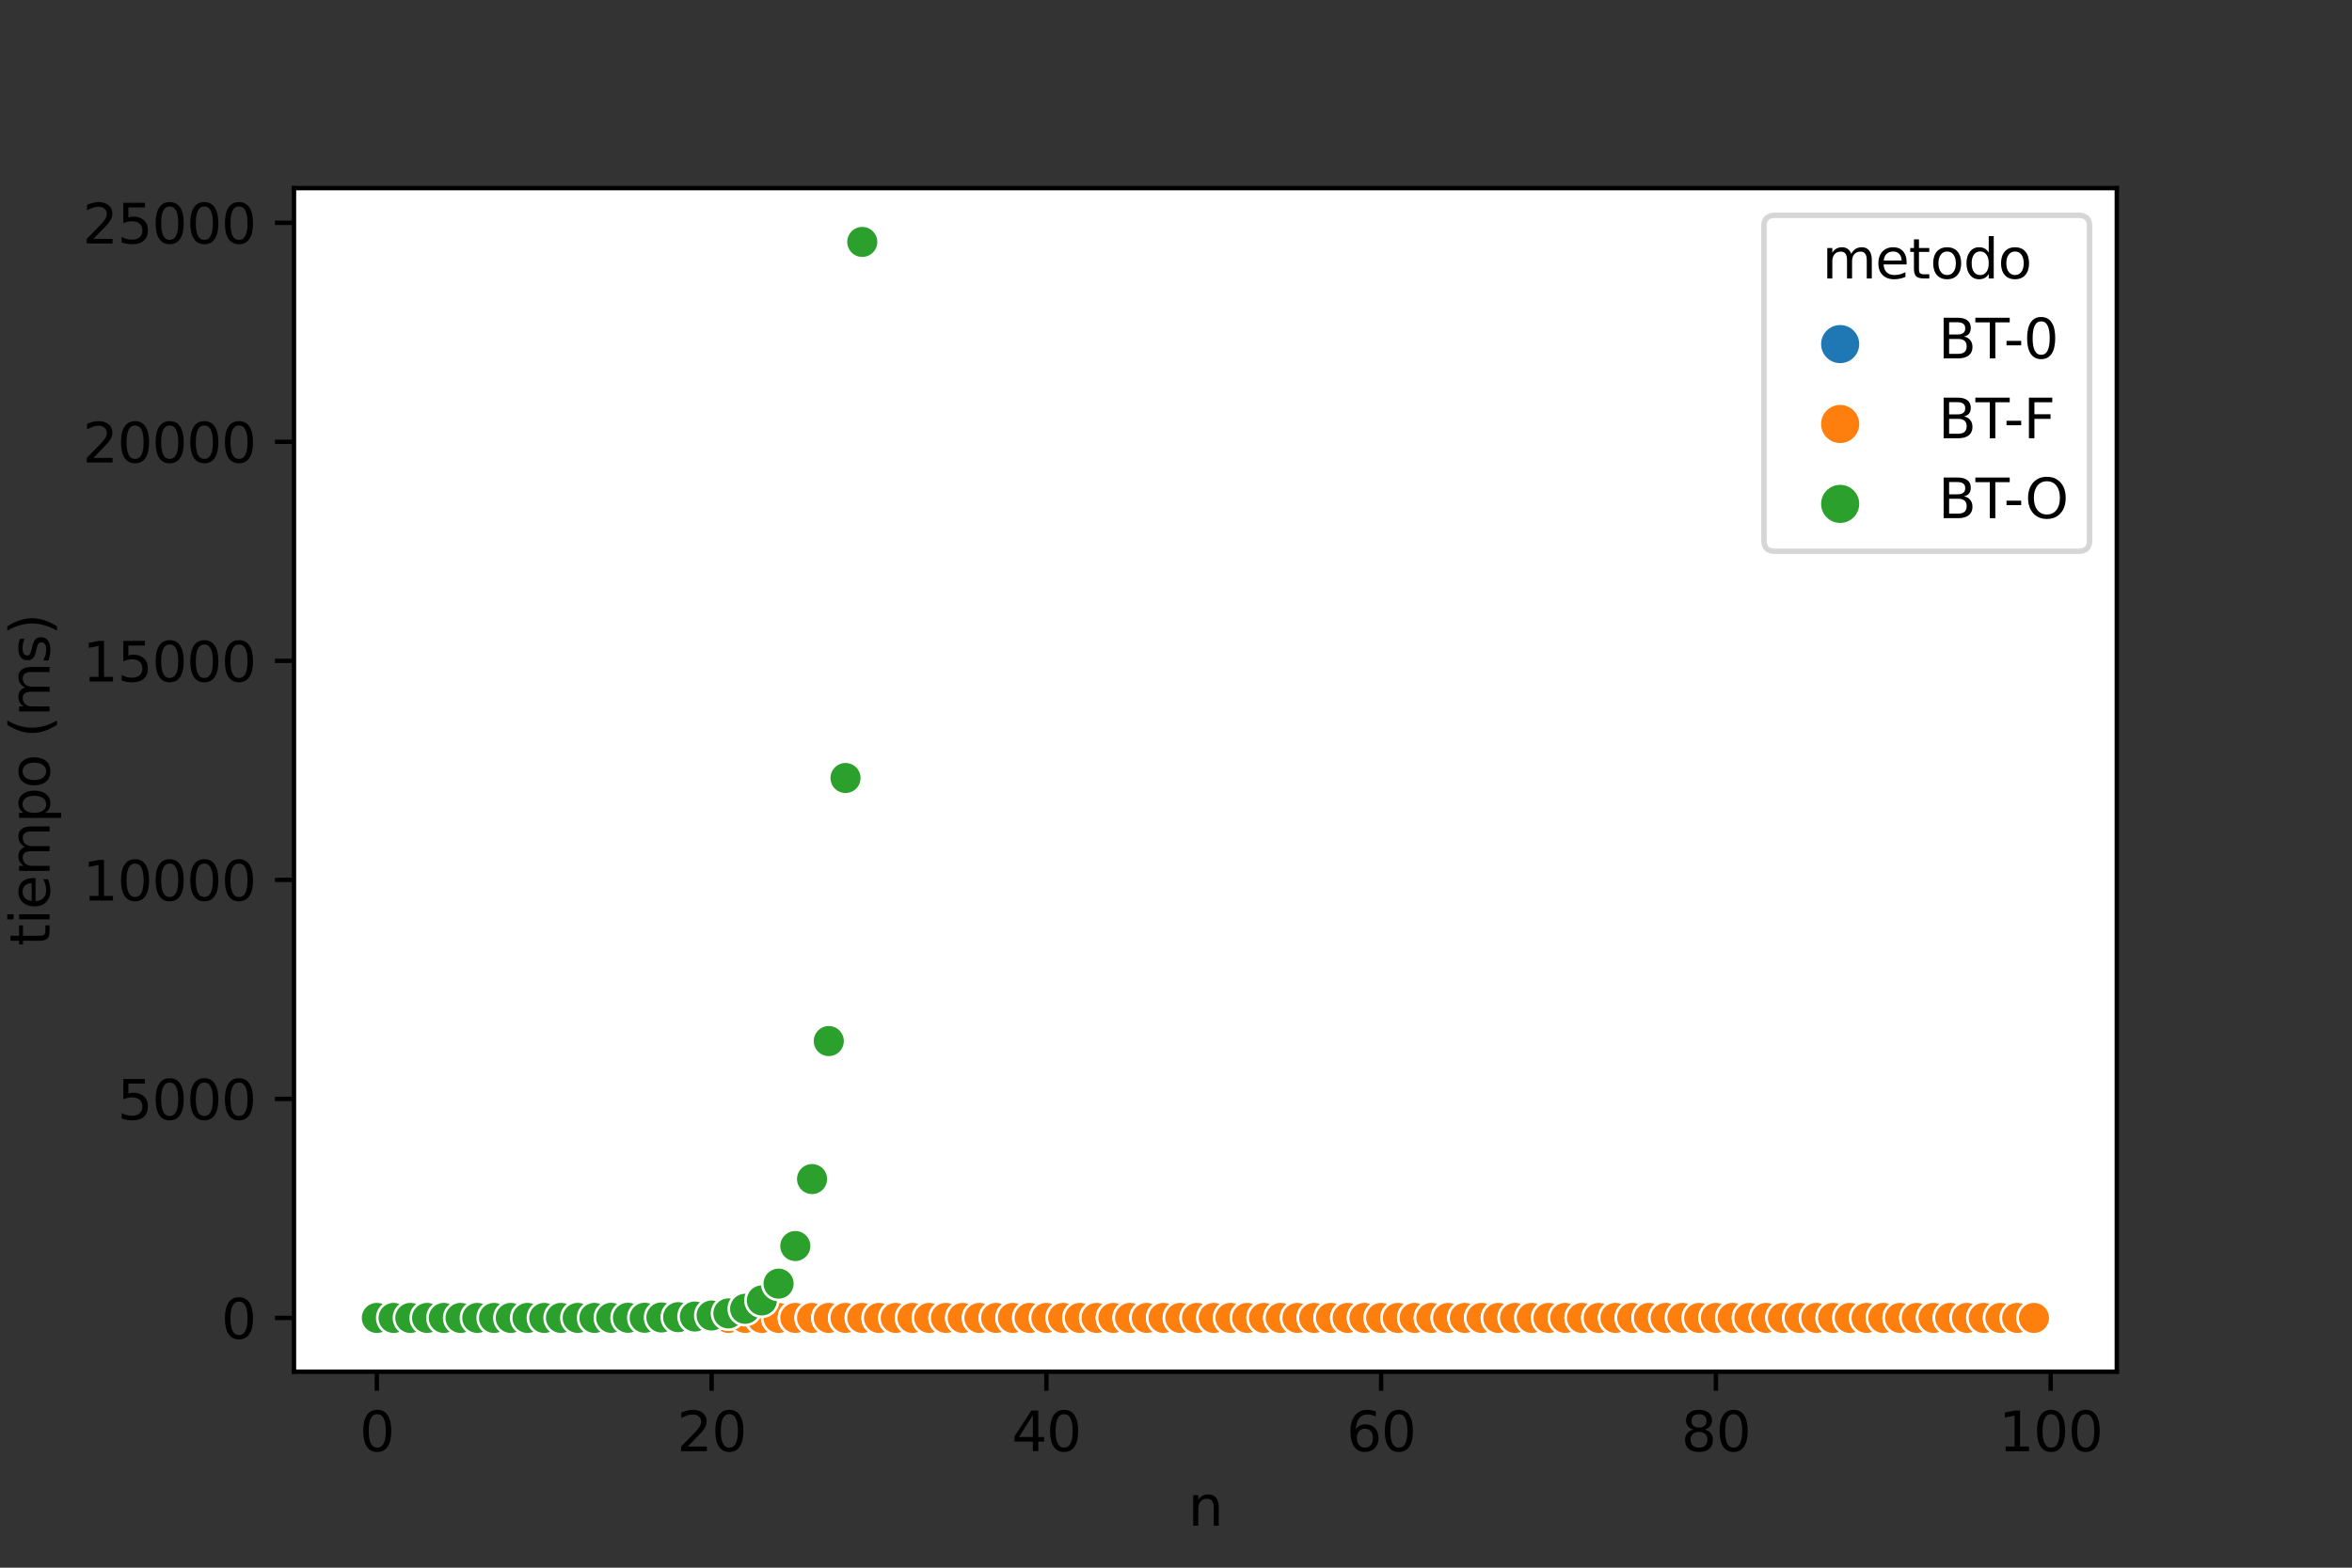 <?xml version="1.0" encoding="utf-8" standalone="no"?>
<!DOCTYPE svg PUBLIC "-//W3C//DTD SVG 1.1//EN"
  "http://www.w3.org/Graphics/SVG/1.1/DTD/svg11.dtd">
<svg height="288pt" version="1.1" viewBox="0 0 432 288" width="432pt" xmlns="http://www.w3.org/2000/svg" xmlns:xlink="http://www.w3.org/1999/xlink">
 <rect x="0" y="0" width="432" height="288" fill="#333333" stroke="none"/>
 <defs>
  <style type="text/css">*{stroke-linecap:butt;stroke-linejoin:round;}</style>
 </defs>
 <g id="figure_1">
  <g id="patch_1">
   <path d="M 0 288 
L 432 288 
L 432 0 
L 0 0 
z
" style="fill:none;"/>
  </g>
  <g id="axes_1">
   <g id="patch_2">
    <path d="M 54 252 
L 388.8 252 
L 388.8 34.56 
L 54 34.56 
z
" style="fill:#ffffff;"/>
   </g>
   <g id="PathCollection_1">
    <defs>
     <path d="M 0 3 
C 0.796 3 1.559 2.684 2.121 2.121 
C 2.684 1.559 3 0.796 3 -0 
C 3 -0.796 2.684 -1.559 2.121 -2.121 
C 1.559 -2.684 0.796 -3 0 -3 
C -0.796 -3 -1.559 -2.684 -2.121 -2.121 
C -2.684 -1.559 -3 -0.796 -3 0 
C -3 0.796 -2.684 1.559 -2.121 2.121 
C -1.559 2.684 -0.796 3 0 3 
z
" id="C0_0_bfe306fd71"/>
    </defs>
    <g clip-path="url(#p97e0df8a67)">
     <use style="fill:#1f77b4;stroke:#ffffff;stroke-width:0.48;" x="69.218" xlink:href="#C0_0_bfe306fd71" y="242.116"/>
    </g>
    <g clip-path="url(#p97e0df8a67)">
     <use style="fill:#ff7f0e;stroke:#ffffff;stroke-width:0.48;" x="69.218" xlink:href="#C0_0_bfe306fd71" y="242.116"/>
    </g>
    <g clip-path="url(#p97e0df8a67)">
     <use style="fill:#1f77b4;stroke:#ffffff;stroke-width:0.48;" x="72.293" xlink:href="#C0_0_bfe306fd71" y="242.116"/>
    </g>
    <g clip-path="url(#p97e0df8a67)">
     <use style="fill:#ff7f0e;stroke:#ffffff;stroke-width:0.48;" x="72.293" xlink:href="#C0_0_bfe306fd71" y="242.116"/>
    </g>
    <g clip-path="url(#p97e0df8a67)">
     <use style="fill:#1f77b4;stroke:#ffffff;stroke-width:0.48;" x="75.367" xlink:href="#C0_0_bfe306fd71" y="242.116"/>
    </g>
    <g clip-path="url(#p97e0df8a67)">
     <use style="fill:#ff7f0e;stroke:#ffffff;stroke-width:0.48;" x="75.367" xlink:href="#C0_0_bfe306fd71" y="242.116"/>
    </g>
    <g clip-path="url(#p97e0df8a67)">
     <use style="fill:#1f77b4;stroke:#ffffff;stroke-width:0.48;" x="78.441" xlink:href="#C0_0_bfe306fd71" y="242.116"/>
    </g>
    <g clip-path="url(#p97e0df8a67)">
     <use style="fill:#ff7f0e;stroke:#ffffff;stroke-width:0.48;" x="78.441" xlink:href="#C0_0_bfe306fd71" y="242.116"/>
    </g>
    <g clip-path="url(#p97e0df8a67)">
     <use style="fill:#1f77b4;stroke:#ffffff;stroke-width:0.48;" x="81.516" xlink:href="#C0_0_bfe306fd71" y="242.116"/>
    </g>
    <g clip-path="url(#p97e0df8a67)">
     <use style="fill:#ff7f0e;stroke:#ffffff;stroke-width:0.48;" x="81.516" xlink:href="#C0_0_bfe306fd71" y="242.116"/>
    </g>
    <g clip-path="url(#p97e0df8a67)">
     <use style="fill:#1f77b4;stroke:#ffffff;stroke-width:0.48;" x="84.59" xlink:href="#C0_0_bfe306fd71" y="242.116"/>
    </g>
    <g clip-path="url(#p97e0df8a67)">
     <use style="fill:#ff7f0e;stroke:#ffffff;stroke-width:0.48;" x="84.59" xlink:href="#C0_0_bfe306fd71" y="242.116"/>
    </g>
    <g clip-path="url(#p97e0df8a67)">
     <use style="fill:#1f77b4;stroke:#ffffff;stroke-width:0.48;" x="87.664" xlink:href="#C0_0_bfe306fd71" y="242.116"/>
    </g>
    <g clip-path="url(#p97e0df8a67)">
     <use style="fill:#ff7f0e;stroke:#ffffff;stroke-width:0.48;" x="87.664" xlink:href="#C0_0_bfe306fd71" y="242.116"/>
    </g>
    <g clip-path="url(#p97e0df8a67)">
     <use style="fill:#1f77b4;stroke:#ffffff;stroke-width:0.48;" x="90.739" xlink:href="#C0_0_bfe306fd71" y="242.116"/>
    </g>
    <g clip-path="url(#p97e0df8a67)">
     <use style="fill:#ff7f0e;stroke:#ffffff;stroke-width:0.48;" x="90.739" xlink:href="#C0_0_bfe306fd71" y="242.116"/>
    </g>
    <g clip-path="url(#p97e0df8a67)">
     <use style="fill:#1f77b4;stroke:#ffffff;stroke-width:0.48;" x="93.813" xlink:href="#C0_0_bfe306fd71" y="242.116"/>
    </g>
    <g clip-path="url(#p97e0df8a67)">
     <use style="fill:#ff7f0e;stroke:#ffffff;stroke-width:0.48;" x="93.813" xlink:href="#C0_0_bfe306fd71" y="242.116"/>
    </g>
    <g clip-path="url(#p97e0df8a67)">
     <use style="fill:#1f77b4;stroke:#ffffff;stroke-width:0.48;" x="96.888" xlink:href="#C0_0_bfe306fd71" y="242.116"/>
    </g>
    <g clip-path="url(#p97e0df8a67)">
     <use style="fill:#ff7f0e;stroke:#ffffff;stroke-width:0.48;" x="96.888" xlink:href="#C0_0_bfe306fd71" y="242.116"/>
    </g>
    <g clip-path="url(#p97e0df8a67)">
     <use style="fill:#1f77b4;stroke:#ffffff;stroke-width:0.48;" x="99.962" xlink:href="#C0_0_bfe306fd71" y="242.116"/>
    </g>
    <g clip-path="url(#p97e0df8a67)">
     <use style="fill:#ff7f0e;stroke:#ffffff;stroke-width:0.48;" x="99.962" xlink:href="#C0_0_bfe306fd71" y="242.116"/>
    </g>
    <g clip-path="url(#p97e0df8a67)">
     <use style="fill:#1f77b4;stroke:#ffffff;stroke-width:0.48;" x="103.036" xlink:href="#C0_0_bfe306fd71" y="242.116"/>
    </g>
    <g clip-path="url(#p97e0df8a67)">
     <use style="fill:#ff7f0e;stroke:#ffffff;stroke-width:0.48;" x="103.036" xlink:href="#C0_0_bfe306fd71" y="242.116"/>
    </g>
    <g clip-path="url(#p97e0df8a67)">
     <use style="fill:#1f77b4;stroke:#ffffff;stroke-width:0.48;" x="106.111" xlink:href="#C0_0_bfe306fd71" y="242.116"/>
    </g>
    <g clip-path="url(#p97e0df8a67)">
     <use style="fill:#ff7f0e;stroke:#ffffff;stroke-width:0.48;" x="106.111" xlink:href="#C0_0_bfe306fd71" y="242.116"/>
    </g>
    <g clip-path="url(#p97e0df8a67)">
     <use style="fill:#1f77b4;stroke:#ffffff;stroke-width:0.48;" x="109.185" xlink:href="#C0_0_bfe306fd71" y="242.116"/>
    </g>
    <g clip-path="url(#p97e0df8a67)">
     <use style="fill:#ff7f0e;stroke:#ffffff;stroke-width:0.48;" x="109.185" xlink:href="#C0_0_bfe306fd71" y="242.116"/>
    </g>
    <g clip-path="url(#p97e0df8a67)">
     <use style="fill:#1f77b4;stroke:#ffffff;stroke-width:0.48;" x="112.26" xlink:href="#C0_0_bfe306fd71" y="242.116"/>
    </g>
    <g clip-path="url(#p97e0df8a67)">
     <use style="fill:#ff7f0e;stroke:#ffffff;stroke-width:0.48;" x="112.26" xlink:href="#C0_0_bfe306fd71" y="242.116"/>
    </g>
    <g clip-path="url(#p97e0df8a67)">
     <use style="fill:#1f77b4;stroke:#ffffff;stroke-width:0.48;" x="115.334" xlink:href="#C0_0_bfe306fd71" y="242.116"/>
    </g>
    <g clip-path="url(#p97e0df8a67)">
     <use style="fill:#ff7f0e;stroke:#ffffff;stroke-width:0.48;" x="115.334" xlink:href="#C0_0_bfe306fd71" y="242.116"/>
    </g>
    <g clip-path="url(#p97e0df8a67)">
     <use style="fill:#1f77b4;stroke:#ffffff;stroke-width:0.48;" x="118.408" xlink:href="#C0_0_bfe306fd71" y="242.116"/>
    </g>
    <g clip-path="url(#p97e0df8a67)">
     <use style="fill:#ff7f0e;stroke:#ffffff;stroke-width:0.48;" x="118.408" xlink:href="#C0_0_bfe306fd71" y="242.116"/>
    </g>
    <g clip-path="url(#p97e0df8a67)">
     <use style="fill:#1f77b4;stroke:#ffffff;stroke-width:0.48;" x="121.483" xlink:href="#C0_0_bfe306fd71" y="242.116"/>
    </g>
    <g clip-path="url(#p97e0df8a67)">
     <use style="fill:#ff7f0e;stroke:#ffffff;stroke-width:0.48;" x="121.483" xlink:href="#C0_0_bfe306fd71" y="242.116"/>
    </g>
    <g clip-path="url(#p97e0df8a67)">
     <use style="fill:#1f77b4;stroke:#ffffff;stroke-width:0.48;" x="124.557" xlink:href="#C0_0_bfe306fd71" y="242.116"/>
    </g>
    <g clip-path="url(#p97e0df8a67)">
     <use style="fill:#ff7f0e;stroke:#ffffff;stroke-width:0.48;" x="124.557" xlink:href="#C0_0_bfe306fd71" y="242.116"/>
    </g>
    <g clip-path="url(#p97e0df8a67)">
     <use style="fill:#1f77b4;stroke:#ffffff;stroke-width:0.48;" x="127.631" xlink:href="#C0_0_bfe306fd71" y="242.116"/>
    </g>
    <g clip-path="url(#p97e0df8a67)">
     <use style="fill:#ff7f0e;stroke:#ffffff;stroke-width:0.48;" x="127.631" xlink:href="#C0_0_bfe306fd71" y="242.116"/>
    </g>
    <g clip-path="url(#p97e0df8a67)">
     <use style="fill:#1f77b4;stroke:#ffffff;stroke-width:0.48;" x="130.706" xlink:href="#C0_0_bfe306fd71" y="242.116"/>
    </g>
    <g clip-path="url(#p97e0df8a67)">
     <use style="fill:#ff7f0e;stroke:#ffffff;stroke-width:0.48;" x="130.706" xlink:href="#C0_0_bfe306fd71" y="242.116"/>
    </g>
    <g clip-path="url(#p97e0df8a67)">
     <use style="fill:#1f77b4;stroke:#ffffff;stroke-width:0.48;" x="133.78" xlink:href="#C0_0_bfe306fd71" y="242.116"/>
    </g>
    <g clip-path="url(#p97e0df8a67)">
     <use style="fill:#ff7f0e;stroke:#ffffff;stroke-width:0.48;" x="133.78" xlink:href="#C0_0_bfe306fd71" y="242.116"/>
    </g>
    <g clip-path="url(#p97e0df8a67)">
     <use style="fill:#1f77b4;stroke:#ffffff;stroke-width:0.48;" x="136.855" xlink:href="#C0_0_bfe306fd71" y="242.116"/>
    </g>
    <g clip-path="url(#p97e0df8a67)">
     <use style="fill:#ff7f0e;stroke:#ffffff;stroke-width:0.48;" x="136.855" xlink:href="#C0_0_bfe306fd71" y="242.116"/>
    </g>
    <g clip-path="url(#p97e0df8a67)">
     <use style="fill:#1f77b4;stroke:#ffffff;stroke-width:0.48;" x="139.929" xlink:href="#C0_0_bfe306fd71" y="242.116"/>
    </g>
    <g clip-path="url(#p97e0df8a67)">
     <use style="fill:#ff7f0e;stroke:#ffffff;stroke-width:0.48;" x="139.929" xlink:href="#C0_0_bfe306fd71" y="242.116"/>
    </g>
    <g clip-path="url(#p97e0df8a67)">
     <use style="fill:#1f77b4;stroke:#ffffff;stroke-width:0.48;" x="143.003" xlink:href="#C0_0_bfe306fd71" y="242.116"/>
    </g>
    <g clip-path="url(#p97e0df8a67)">
     <use style="fill:#ff7f0e;stroke:#ffffff;stroke-width:0.48;" x="143.003" xlink:href="#C0_0_bfe306fd71" y="242.116"/>
    </g>
    <g clip-path="url(#p97e0df8a67)">
     <use style="fill:#1f77b4;stroke:#ffffff;stroke-width:0.48;" x="146.078" xlink:href="#C0_0_bfe306fd71" y="242.116"/>
    </g>
    <g clip-path="url(#p97e0df8a67)">
     <use style="fill:#ff7f0e;stroke:#ffffff;stroke-width:0.48;" x="146.078" xlink:href="#C0_0_bfe306fd71" y="242.116"/>
    </g>
    <g clip-path="url(#p97e0df8a67)">
     <use style="fill:#1f77b4;stroke:#ffffff;stroke-width:0.48;" x="149.152" xlink:href="#C0_0_bfe306fd71" y="242.116"/>
    </g>
    <g clip-path="url(#p97e0df8a67)">
     <use style="fill:#ff7f0e;stroke:#ffffff;stroke-width:0.48;" x="149.152" xlink:href="#C0_0_bfe306fd71" y="242.116"/>
    </g>
    <g clip-path="url(#p97e0df8a67)">
     <use style="fill:#1f77b4;stroke:#ffffff;stroke-width:0.48;" x="152.226" xlink:href="#C0_0_bfe306fd71" y="242.116"/>
    </g>
    <g clip-path="url(#p97e0df8a67)">
     <use style="fill:#ff7f0e;stroke:#ffffff;stroke-width:0.48;" x="152.226" xlink:href="#C0_0_bfe306fd71" y="242.116"/>
    </g>
    <g clip-path="url(#p97e0df8a67)">
     <use style="fill:#1f77b4;stroke:#ffffff;stroke-width:0.48;" x="155.301" xlink:href="#C0_0_bfe306fd71" y="242.116"/>
    </g>
    <g clip-path="url(#p97e0df8a67)">
     <use style="fill:#ff7f0e;stroke:#ffffff;stroke-width:0.48;" x="155.301" xlink:href="#C0_0_bfe306fd71" y="242.116"/>
    </g>
    <g clip-path="url(#p97e0df8a67)">
     <use style="fill:#1f77b4;stroke:#ffffff;stroke-width:0.48;" x="158.375" xlink:href="#C0_0_bfe306fd71" y="242.116"/>
    </g>
    <g clip-path="url(#p97e0df8a67)">
     <use style="fill:#ff7f0e;stroke:#ffffff;stroke-width:0.48;" x="158.375" xlink:href="#C0_0_bfe306fd71" y="242.116"/>
    </g>
    <g clip-path="url(#p97e0df8a67)">
     <use style="fill:#1f77b4;stroke:#ffffff;stroke-width:0.48;" x="161.45" xlink:href="#C0_0_bfe306fd71" y="242.116"/>
    </g>
    <g clip-path="url(#p97e0df8a67)">
     <use style="fill:#ff7f0e;stroke:#ffffff;stroke-width:0.48;" x="161.45" xlink:href="#C0_0_bfe306fd71" y="242.116"/>
    </g>
    <g clip-path="url(#p97e0df8a67)">
     <use style="fill:#1f77b4;stroke:#ffffff;stroke-width:0.48;" x="164.524" xlink:href="#C0_0_bfe306fd71" y="242.116"/>
    </g>
    <g clip-path="url(#p97e0df8a67)">
     <use style="fill:#ff7f0e;stroke:#ffffff;stroke-width:0.48;" x="164.524" xlink:href="#C0_0_bfe306fd71" y="242.116"/>
    </g>
    <g clip-path="url(#p97e0df8a67)">
     <use style="fill:#1f77b4;stroke:#ffffff;stroke-width:0.48;" x="167.598" xlink:href="#C0_0_bfe306fd71" y="242.116"/>
    </g>
    <g clip-path="url(#p97e0df8a67)">
     <use style="fill:#ff7f0e;stroke:#ffffff;stroke-width:0.48;" x="167.598" xlink:href="#C0_0_bfe306fd71" y="242.116"/>
    </g>
    <g clip-path="url(#p97e0df8a67)">
     <use style="fill:#1f77b4;stroke:#ffffff;stroke-width:0.48;" x="170.673" xlink:href="#C0_0_bfe306fd71" y="242.116"/>
    </g>
    <g clip-path="url(#p97e0df8a67)">
     <use style="fill:#ff7f0e;stroke:#ffffff;stroke-width:0.48;" x="170.673" xlink:href="#C0_0_bfe306fd71" y="242.116"/>
    </g>
    <g clip-path="url(#p97e0df8a67)">
     <use style="fill:#1f77b4;stroke:#ffffff;stroke-width:0.48;" x="173.747" xlink:href="#C0_0_bfe306fd71" y="242.116"/>
    </g>
    <g clip-path="url(#p97e0df8a67)">
     <use style="fill:#ff7f0e;stroke:#ffffff;stroke-width:0.48;" x="173.747" xlink:href="#C0_0_bfe306fd71" y="242.116"/>
    </g>
    <g clip-path="url(#p97e0df8a67)">
     <use style="fill:#1f77b4;stroke:#ffffff;stroke-width:0.48;" x="176.821" xlink:href="#C0_0_bfe306fd71" y="242.116"/>
    </g>
    <g clip-path="url(#p97e0df8a67)">
     <use style="fill:#ff7f0e;stroke:#ffffff;stroke-width:0.48;" x="176.821" xlink:href="#C0_0_bfe306fd71" y="242.116"/>
    </g>
    <g clip-path="url(#p97e0df8a67)">
     <use style="fill:#1f77b4;stroke:#ffffff;stroke-width:0.48;" x="179.896" xlink:href="#C0_0_bfe306fd71" y="242.116"/>
    </g>
    <g clip-path="url(#p97e0df8a67)">
     <use style="fill:#ff7f0e;stroke:#ffffff;stroke-width:0.48;" x="179.896" xlink:href="#C0_0_bfe306fd71" y="242.116"/>
    </g>
    <g clip-path="url(#p97e0df8a67)">
     <use style="fill:#1f77b4;stroke:#ffffff;stroke-width:0.48;" x="182.97" xlink:href="#C0_0_bfe306fd71" y="242.116"/>
    </g>
    <g clip-path="url(#p97e0df8a67)">
     <use style="fill:#ff7f0e;stroke:#ffffff;stroke-width:0.48;" x="182.97" xlink:href="#C0_0_bfe306fd71" y="242.116"/>
    </g>
    <g clip-path="url(#p97e0df8a67)">
     <use style="fill:#1f77b4;stroke:#ffffff;stroke-width:0.48;" x="186.045" xlink:href="#C0_0_bfe306fd71" y="242.116"/>
    </g>
    <g clip-path="url(#p97e0df8a67)">
     <use style="fill:#ff7f0e;stroke:#ffffff;stroke-width:0.48;" x="186.045" xlink:href="#C0_0_bfe306fd71" y="242.116"/>
    </g>
    <g clip-path="url(#p97e0df8a67)">
     <use style="fill:#1f77b4;stroke:#ffffff;stroke-width:0.48;" x="189.119" xlink:href="#C0_0_bfe306fd71" y="242.116"/>
    </g>
    <g clip-path="url(#p97e0df8a67)">
     <use style="fill:#ff7f0e;stroke:#ffffff;stroke-width:0.48;" x="189.119" xlink:href="#C0_0_bfe306fd71" y="242.116"/>
    </g>
    <g clip-path="url(#p97e0df8a67)">
     <use style="fill:#1f77b4;stroke:#ffffff;stroke-width:0.48;" x="192.193" xlink:href="#C0_0_bfe306fd71" y="242.116"/>
    </g>
    <g clip-path="url(#p97e0df8a67)">
     <use style="fill:#ff7f0e;stroke:#ffffff;stroke-width:0.48;" x="192.193" xlink:href="#C0_0_bfe306fd71" y="242.116"/>
    </g>
    <g clip-path="url(#p97e0df8a67)">
     <use style="fill:#1f77b4;stroke:#ffffff;stroke-width:0.48;" x="195.268" xlink:href="#C0_0_bfe306fd71" y="242.116"/>
    </g>
    <g clip-path="url(#p97e0df8a67)">
     <use style="fill:#ff7f0e;stroke:#ffffff;stroke-width:0.48;" x="195.268" xlink:href="#C0_0_bfe306fd71" y="242.116"/>
    </g>
    <g clip-path="url(#p97e0df8a67)">
     <use style="fill:#1f77b4;stroke:#ffffff;stroke-width:0.48;" x="198.342" xlink:href="#C0_0_bfe306fd71" y="242.116"/>
    </g>
    <g clip-path="url(#p97e0df8a67)">
     <use style="fill:#ff7f0e;stroke:#ffffff;stroke-width:0.48;" x="198.342" xlink:href="#C0_0_bfe306fd71" y="242.116"/>
    </g>
    <g clip-path="url(#p97e0df8a67)">
     <use style="fill:#1f77b4;stroke:#ffffff;stroke-width:0.48;" x="201.417" xlink:href="#C0_0_bfe306fd71" y="242.116"/>
    </g>
    <g clip-path="url(#p97e0df8a67)">
     <use style="fill:#ff7f0e;stroke:#ffffff;stroke-width:0.48;" x="201.417" xlink:href="#C0_0_bfe306fd71" y="242.116"/>
    </g>
    <g clip-path="url(#p97e0df8a67)">
     <use style="fill:#1f77b4;stroke:#ffffff;stroke-width:0.48;" x="204.491" xlink:href="#C0_0_bfe306fd71" y="242.116"/>
    </g>
    <g clip-path="url(#p97e0df8a67)">
     <use style="fill:#ff7f0e;stroke:#ffffff;stroke-width:0.48;" x="204.491" xlink:href="#C0_0_bfe306fd71" y="242.116"/>
    </g>
    <g clip-path="url(#p97e0df8a67)">
     <use style="fill:#1f77b4;stroke:#ffffff;stroke-width:0.48;" x="207.565" xlink:href="#C0_0_bfe306fd71" y="242.116"/>
    </g>
    <g clip-path="url(#p97e0df8a67)">
     <use style="fill:#ff7f0e;stroke:#ffffff;stroke-width:0.48;" x="207.565" xlink:href="#C0_0_bfe306fd71" y="242.116"/>
    </g>
    <g clip-path="url(#p97e0df8a67)">
     <use style="fill:#1f77b4;stroke:#ffffff;stroke-width:0.48;" x="210.64" xlink:href="#C0_0_bfe306fd71" y="242.116"/>
    </g>
    <g clip-path="url(#p97e0df8a67)">
     <use style="fill:#ff7f0e;stroke:#ffffff;stroke-width:0.48;" x="210.64" xlink:href="#C0_0_bfe306fd71" y="242.116"/>
    </g>
    <g clip-path="url(#p97e0df8a67)">
     <use style="fill:#1f77b4;stroke:#ffffff;stroke-width:0.48;" x="213.714" xlink:href="#C0_0_bfe306fd71" y="242.116"/>
    </g>
    <g clip-path="url(#p97e0df8a67)">
     <use style="fill:#ff7f0e;stroke:#ffffff;stroke-width:0.48;" x="213.714" xlink:href="#C0_0_bfe306fd71" y="242.116"/>
    </g>
    <g clip-path="url(#p97e0df8a67)">
     <use style="fill:#1f77b4;stroke:#ffffff;stroke-width:0.48;" x="216.788" xlink:href="#C0_0_bfe306fd71" y="242.116"/>
    </g>
    <g clip-path="url(#p97e0df8a67)">
     <use style="fill:#ff7f0e;stroke:#ffffff;stroke-width:0.48;" x="216.788" xlink:href="#C0_0_bfe306fd71" y="242.116"/>
    </g>
    <g clip-path="url(#p97e0df8a67)">
     <use style="fill:#1f77b4;stroke:#ffffff;stroke-width:0.48;" x="219.863" xlink:href="#C0_0_bfe306fd71" y="242.116"/>
    </g>
    <g clip-path="url(#p97e0df8a67)">
     <use style="fill:#ff7f0e;stroke:#ffffff;stroke-width:0.48;" x="219.863" xlink:href="#C0_0_bfe306fd71" y="242.116"/>
    </g>
    <g clip-path="url(#p97e0df8a67)">
     <use style="fill:#1f77b4;stroke:#ffffff;stroke-width:0.48;" x="222.937" xlink:href="#C0_0_bfe306fd71" y="242.116"/>
    </g>
    <g clip-path="url(#p97e0df8a67)">
     <use style="fill:#ff7f0e;stroke:#ffffff;stroke-width:0.48;" x="222.937" xlink:href="#C0_0_bfe306fd71" y="242.116"/>
    </g>
    <g clip-path="url(#p97e0df8a67)">
     <use style="fill:#1f77b4;stroke:#ffffff;stroke-width:0.48;" x="226.012" xlink:href="#C0_0_bfe306fd71" y="242.116"/>
    </g>
    <g clip-path="url(#p97e0df8a67)">
     <use style="fill:#ff7f0e;stroke:#ffffff;stroke-width:0.48;" x="226.012" xlink:href="#C0_0_bfe306fd71" y="242.116"/>
    </g>
    <g clip-path="url(#p97e0df8a67)">
     <use style="fill:#1f77b4;stroke:#ffffff;stroke-width:0.48;" x="229.086" xlink:href="#C0_0_bfe306fd71" y="242.116"/>
    </g>
    <g clip-path="url(#p97e0df8a67)">
     <use style="fill:#ff7f0e;stroke:#ffffff;stroke-width:0.48;" x="229.086" xlink:href="#C0_0_bfe306fd71" y="242.116"/>
    </g>
    <g clip-path="url(#p97e0df8a67)">
     <use style="fill:#1f77b4;stroke:#ffffff;stroke-width:0.48;" x="232.16" xlink:href="#C0_0_bfe306fd71" y="242.116"/>
    </g>
    <g clip-path="url(#p97e0df8a67)">
     <use style="fill:#ff7f0e;stroke:#ffffff;stroke-width:0.48;" x="232.16" xlink:href="#C0_0_bfe306fd71" y="242.116"/>
    </g>
    <g clip-path="url(#p97e0df8a67)">
     <use style="fill:#1f77b4;stroke:#ffffff;stroke-width:0.48;" x="235.235" xlink:href="#C0_0_bfe306fd71" y="242.116"/>
    </g>
    <g clip-path="url(#p97e0df8a67)">
     <use style="fill:#ff7f0e;stroke:#ffffff;stroke-width:0.48;" x="235.235" xlink:href="#C0_0_bfe306fd71" y="242.116"/>
    </g>
    <g clip-path="url(#p97e0df8a67)">
     <use style="fill:#1f77b4;stroke:#ffffff;stroke-width:0.48;" x="238.309" xlink:href="#C0_0_bfe306fd71" y="242.116"/>
    </g>
    <g clip-path="url(#p97e0df8a67)">
     <use style="fill:#ff7f0e;stroke:#ffffff;stroke-width:0.48;" x="238.309" xlink:href="#C0_0_bfe306fd71" y="242.116"/>
    </g>
    <g clip-path="url(#p97e0df8a67)">
     <use style="fill:#1f77b4;stroke:#ffffff;stroke-width:0.48;" x="241.383" xlink:href="#C0_0_bfe306fd71" y="242.116"/>
    </g>
    <g clip-path="url(#p97e0df8a67)">
     <use style="fill:#ff7f0e;stroke:#ffffff;stroke-width:0.48;" x="241.383" xlink:href="#C0_0_bfe306fd71" y="242.116"/>
    </g>
    <g clip-path="url(#p97e0df8a67)">
     <use style="fill:#1f77b4;stroke:#ffffff;stroke-width:0.48;" x="244.458" xlink:href="#C0_0_bfe306fd71" y="242.116"/>
    </g>
    <g clip-path="url(#p97e0df8a67)">
     <use style="fill:#ff7f0e;stroke:#ffffff;stroke-width:0.48;" x="244.458" xlink:href="#C0_0_bfe306fd71" y="242.116"/>
    </g>
    <g clip-path="url(#p97e0df8a67)">
     <use style="fill:#1f77b4;stroke:#ffffff;stroke-width:0.48;" x="247.532" xlink:href="#C0_0_bfe306fd71" y="242.116"/>
    </g>
    <g clip-path="url(#p97e0df8a67)">
     <use style="fill:#ff7f0e;stroke:#ffffff;stroke-width:0.48;" x="247.532" xlink:href="#C0_0_bfe306fd71" y="242.116"/>
    </g>
    <g clip-path="url(#p97e0df8a67)">
     <use style="fill:#1f77b4;stroke:#ffffff;stroke-width:0.48;" x="250.607" xlink:href="#C0_0_bfe306fd71" y="242.116"/>
    </g>
    <g clip-path="url(#p97e0df8a67)">
     <use style="fill:#ff7f0e;stroke:#ffffff;stroke-width:0.48;" x="250.607" xlink:href="#C0_0_bfe306fd71" y="242.116"/>
    </g>
    <g clip-path="url(#p97e0df8a67)">
     <use style="fill:#1f77b4;stroke:#ffffff;stroke-width:0.48;" x="253.681" xlink:href="#C0_0_bfe306fd71" y="242.116"/>
    </g>
    <g clip-path="url(#p97e0df8a67)">
     <use style="fill:#ff7f0e;stroke:#ffffff;stroke-width:0.48;" x="253.681" xlink:href="#C0_0_bfe306fd71" y="242.116"/>
    </g>
    <g clip-path="url(#p97e0df8a67)">
     <use style="fill:#1f77b4;stroke:#ffffff;stroke-width:0.48;" x="256.755" xlink:href="#C0_0_bfe306fd71" y="242.116"/>
    </g>
    <g clip-path="url(#p97e0df8a67)">
     <use style="fill:#ff7f0e;stroke:#ffffff;stroke-width:0.48;" x="256.755" xlink:href="#C0_0_bfe306fd71" y="242.116"/>
    </g>
    <g clip-path="url(#p97e0df8a67)">
     <use style="fill:#1f77b4;stroke:#ffffff;stroke-width:0.48;" x="259.83" xlink:href="#C0_0_bfe306fd71" y="242.116"/>
    </g>
    <g clip-path="url(#p97e0df8a67)">
     <use style="fill:#ff7f0e;stroke:#ffffff;stroke-width:0.48;" x="259.83" xlink:href="#C0_0_bfe306fd71" y="242.116"/>
    </g>
    <g clip-path="url(#p97e0df8a67)">
     <use style="fill:#1f77b4;stroke:#ffffff;stroke-width:0.48;" x="262.904" xlink:href="#C0_0_bfe306fd71" y="242.116"/>
    </g>
    <g clip-path="url(#p97e0df8a67)">
     <use style="fill:#ff7f0e;stroke:#ffffff;stroke-width:0.48;" x="262.904" xlink:href="#C0_0_bfe306fd71" y="242.116"/>
    </g>
    <g clip-path="url(#p97e0df8a67)">
     <use style="fill:#1f77b4;stroke:#ffffff;stroke-width:0.48;" x="265.979" xlink:href="#C0_0_bfe306fd71" y="242.116"/>
    </g>
    <g clip-path="url(#p97e0df8a67)">
     <use style="fill:#ff7f0e;stroke:#ffffff;stroke-width:0.48;" x="265.979" xlink:href="#C0_0_bfe306fd71" y="242.116"/>
    </g>
    <g clip-path="url(#p97e0df8a67)">
     <use style="fill:#1f77b4;stroke:#ffffff;stroke-width:0.48;" x="269.053" xlink:href="#C0_0_bfe306fd71" y="242.116"/>
    </g>
    <g clip-path="url(#p97e0df8a67)">
     <use style="fill:#ff7f0e;stroke:#ffffff;stroke-width:0.48;" x="269.053" xlink:href="#C0_0_bfe306fd71" y="242.116"/>
    </g>
    <g clip-path="url(#p97e0df8a67)">
     <use style="fill:#1f77b4;stroke:#ffffff;stroke-width:0.48;" x="272.127" xlink:href="#C0_0_bfe306fd71" y="242.116"/>
    </g>
    <g clip-path="url(#p97e0df8a67)">
     <use style="fill:#ff7f0e;stroke:#ffffff;stroke-width:0.48;" x="272.127" xlink:href="#C0_0_bfe306fd71" y="242.116"/>
    </g>
    <g clip-path="url(#p97e0df8a67)">
     <use style="fill:#1f77b4;stroke:#ffffff;stroke-width:0.48;" x="275.202" xlink:href="#C0_0_bfe306fd71" y="242.116"/>
    </g>
    <g clip-path="url(#p97e0df8a67)">
     <use style="fill:#ff7f0e;stroke:#ffffff;stroke-width:0.48;" x="275.202" xlink:href="#C0_0_bfe306fd71" y="242.116"/>
    </g>
    <g clip-path="url(#p97e0df8a67)">
     <use style="fill:#1f77b4;stroke:#ffffff;stroke-width:0.48;" x="278.276" xlink:href="#C0_0_bfe306fd71" y="242.116"/>
    </g>
    <g clip-path="url(#p97e0df8a67)">
     <use style="fill:#ff7f0e;stroke:#ffffff;stroke-width:0.48;" x="278.276" xlink:href="#C0_0_bfe306fd71" y="242.116"/>
    </g>
    <g clip-path="url(#p97e0df8a67)">
     <use style="fill:#1f77b4;stroke:#ffffff;stroke-width:0.48;" x="281.35" xlink:href="#C0_0_bfe306fd71" y="242.116"/>
    </g>
    <g clip-path="url(#p97e0df8a67)">
     <use style="fill:#ff7f0e;stroke:#ffffff;stroke-width:0.48;" x="281.35" xlink:href="#C0_0_bfe306fd71" y="242.116"/>
    </g>
    <g clip-path="url(#p97e0df8a67)">
     <use style="fill:#1f77b4;stroke:#ffffff;stroke-width:0.48;" x="284.425" xlink:href="#C0_0_bfe306fd71" y="242.116"/>
    </g>
    <g clip-path="url(#p97e0df8a67)">
     <use style="fill:#ff7f0e;stroke:#ffffff;stroke-width:0.48;" x="284.425" xlink:href="#C0_0_bfe306fd71" y="242.116"/>
    </g>
    <g clip-path="url(#p97e0df8a67)">
     <use style="fill:#1f77b4;stroke:#ffffff;stroke-width:0.48;" x="287.499" xlink:href="#C0_0_bfe306fd71" y="242.116"/>
    </g>
    <g clip-path="url(#p97e0df8a67)">
     <use style="fill:#ff7f0e;stroke:#ffffff;stroke-width:0.48;" x="287.499" xlink:href="#C0_0_bfe306fd71" y="242.116"/>
    </g>
    <g clip-path="url(#p97e0df8a67)">
     <use style="fill:#1f77b4;stroke:#ffffff;stroke-width:0.48;" x="290.574" xlink:href="#C0_0_bfe306fd71" y="242.116"/>
    </g>
    <g clip-path="url(#p97e0df8a67)">
     <use style="fill:#ff7f0e;stroke:#ffffff;stroke-width:0.48;" x="290.574" xlink:href="#C0_0_bfe306fd71" y="242.116"/>
    </g>
    <g clip-path="url(#p97e0df8a67)">
     <use style="fill:#1f77b4;stroke:#ffffff;stroke-width:0.48;" x="293.648" xlink:href="#C0_0_bfe306fd71" y="242.116"/>
    </g>
    <g clip-path="url(#p97e0df8a67)">
     <use style="fill:#ff7f0e;stroke:#ffffff;stroke-width:0.48;" x="293.648" xlink:href="#C0_0_bfe306fd71" y="242.116"/>
    </g>
    <g clip-path="url(#p97e0df8a67)">
     <use style="fill:#1f77b4;stroke:#ffffff;stroke-width:0.48;" x="296.722" xlink:href="#C0_0_bfe306fd71" y="242.116"/>
    </g>
    <g clip-path="url(#p97e0df8a67)">
     <use style="fill:#ff7f0e;stroke:#ffffff;stroke-width:0.48;" x="296.722" xlink:href="#C0_0_bfe306fd71" y="242.116"/>
    </g>
    <g clip-path="url(#p97e0df8a67)">
     <use style="fill:#1f77b4;stroke:#ffffff;stroke-width:0.48;" x="299.797" xlink:href="#C0_0_bfe306fd71" y="242.116"/>
    </g>
    <g clip-path="url(#p97e0df8a67)">
     <use style="fill:#ff7f0e;stroke:#ffffff;stroke-width:0.48;" x="299.797" xlink:href="#C0_0_bfe306fd71" y="242.116"/>
    </g>
    <g clip-path="url(#p97e0df8a67)">
     <use style="fill:#1f77b4;stroke:#ffffff;stroke-width:0.48;" x="302.871" xlink:href="#C0_0_bfe306fd71" y="242.116"/>
    </g>
    <g clip-path="url(#p97e0df8a67)">
     <use style="fill:#ff7f0e;stroke:#ffffff;stroke-width:0.48;" x="302.871" xlink:href="#C0_0_bfe306fd71" y="242.116"/>
    </g>
    <g clip-path="url(#p97e0df8a67)">
     <use style="fill:#1f77b4;stroke:#ffffff;stroke-width:0.48;" x="305.945" xlink:href="#C0_0_bfe306fd71" y="242.116"/>
    </g>
    <g clip-path="url(#p97e0df8a67)">
     <use style="fill:#ff7f0e;stroke:#ffffff;stroke-width:0.48;" x="305.945" xlink:href="#C0_0_bfe306fd71" y="242.116"/>
    </g>
    <g clip-path="url(#p97e0df8a67)">
     <use style="fill:#1f77b4;stroke:#ffffff;stroke-width:0.48;" x="309.02" xlink:href="#C0_0_bfe306fd71" y="242.116"/>
    </g>
    <g clip-path="url(#p97e0df8a67)">
     <use style="fill:#ff7f0e;stroke:#ffffff;stroke-width:0.48;" x="309.02" xlink:href="#C0_0_bfe306fd71" y="242.116"/>
    </g>
    <g clip-path="url(#p97e0df8a67)">
     <use style="fill:#1f77b4;stroke:#ffffff;stroke-width:0.48;" x="312.094" xlink:href="#C0_0_bfe306fd71" y="242.116"/>
    </g>
    <g clip-path="url(#p97e0df8a67)">
     <use style="fill:#ff7f0e;stroke:#ffffff;stroke-width:0.48;" x="312.094" xlink:href="#C0_0_bfe306fd71" y="242.116"/>
    </g>
    <g clip-path="url(#p97e0df8a67)">
     <use style="fill:#1f77b4;stroke:#ffffff;stroke-width:0.48;" x="315.169" xlink:href="#C0_0_bfe306fd71" y="242.116"/>
    </g>
    <g clip-path="url(#p97e0df8a67)">
     <use style="fill:#ff7f0e;stroke:#ffffff;stroke-width:0.48;" x="315.169" xlink:href="#C0_0_bfe306fd71" y="242.116"/>
    </g>
    <g clip-path="url(#p97e0df8a67)">
     <use style="fill:#1f77b4;stroke:#ffffff;stroke-width:0.48;" x="318.243" xlink:href="#C0_0_bfe306fd71" y="242.116"/>
    </g>
    <g clip-path="url(#p97e0df8a67)">
     <use style="fill:#ff7f0e;stroke:#ffffff;stroke-width:0.48;" x="318.243" xlink:href="#C0_0_bfe306fd71" y="242.116"/>
    </g>
    <g clip-path="url(#p97e0df8a67)">
     <use style="fill:#1f77b4;stroke:#ffffff;stroke-width:0.48;" x="321.317" xlink:href="#C0_0_bfe306fd71" y="242.116"/>
    </g>
    <g clip-path="url(#p97e0df8a67)">
     <use style="fill:#ff7f0e;stroke:#ffffff;stroke-width:0.48;" x="321.317" xlink:href="#C0_0_bfe306fd71" y="242.116"/>
    </g>
    <g clip-path="url(#p97e0df8a67)">
     <use style="fill:#1f77b4;stroke:#ffffff;stroke-width:0.48;" x="324.392" xlink:href="#C0_0_bfe306fd71" y="242.116"/>
    </g>
    <g clip-path="url(#p97e0df8a67)">
     <use style="fill:#ff7f0e;stroke:#ffffff;stroke-width:0.48;" x="324.392" xlink:href="#C0_0_bfe306fd71" y="242.116"/>
    </g>
    <g clip-path="url(#p97e0df8a67)">
     <use style="fill:#1f77b4;stroke:#ffffff;stroke-width:0.48;" x="327.466" xlink:href="#C0_0_bfe306fd71" y="242.116"/>
    </g>
    <g clip-path="url(#p97e0df8a67)">
     <use style="fill:#ff7f0e;stroke:#ffffff;stroke-width:0.48;" x="327.466" xlink:href="#C0_0_bfe306fd71" y="242.116"/>
    </g>
    <g clip-path="url(#p97e0df8a67)">
     <use style="fill:#1f77b4;stroke:#ffffff;stroke-width:0.48;" x="330.54" xlink:href="#C0_0_bfe306fd71" y="242.116"/>
    </g>
    <g clip-path="url(#p97e0df8a67)">
     <use style="fill:#ff7f0e;stroke:#ffffff;stroke-width:0.48;" x="330.54" xlink:href="#C0_0_bfe306fd71" y="242.116"/>
    </g>
    <g clip-path="url(#p97e0df8a67)">
     <use style="fill:#1f77b4;stroke:#ffffff;stroke-width:0.48;" x="333.615" xlink:href="#C0_0_bfe306fd71" y="242.116"/>
    </g>
    <g clip-path="url(#p97e0df8a67)">
     <use style="fill:#ff7f0e;stroke:#ffffff;stroke-width:0.48;" x="333.615" xlink:href="#C0_0_bfe306fd71" y="242.116"/>
    </g>
    <g clip-path="url(#p97e0df8a67)">
     <use style="fill:#1f77b4;stroke:#ffffff;stroke-width:0.48;" x="336.689" xlink:href="#C0_0_bfe306fd71" y="242.116"/>
    </g>
    <g clip-path="url(#p97e0df8a67)">
     <use style="fill:#ff7f0e;stroke:#ffffff;stroke-width:0.48;" x="336.689" xlink:href="#C0_0_bfe306fd71" y="242.116"/>
    </g>
    <g clip-path="url(#p97e0df8a67)">
     <use style="fill:#1f77b4;stroke:#ffffff;stroke-width:0.48;" x="339.764" xlink:href="#C0_0_bfe306fd71" y="242.116"/>
    </g>
    <g clip-path="url(#p97e0df8a67)">
     <use style="fill:#ff7f0e;stroke:#ffffff;stroke-width:0.48;" x="339.764" xlink:href="#C0_0_bfe306fd71" y="242.116"/>
    </g>
    <g clip-path="url(#p97e0df8a67)">
     <use style="fill:#1f77b4;stroke:#ffffff;stroke-width:0.48;" x="342.838" xlink:href="#C0_0_bfe306fd71" y="242.116"/>
    </g>
    <g clip-path="url(#p97e0df8a67)">
     <use style="fill:#ff7f0e;stroke:#ffffff;stroke-width:0.48;" x="342.838" xlink:href="#C0_0_bfe306fd71" y="242.116"/>
    </g>
    <g clip-path="url(#p97e0df8a67)">
     <use style="fill:#1f77b4;stroke:#ffffff;stroke-width:0.48;" x="345.912" xlink:href="#C0_0_bfe306fd71" y="242.116"/>
    </g>
    <g clip-path="url(#p97e0df8a67)">
     <use style="fill:#ff7f0e;stroke:#ffffff;stroke-width:0.48;" x="345.912" xlink:href="#C0_0_bfe306fd71" y="242.116"/>
    </g>
    <g clip-path="url(#p97e0df8a67)">
     <use style="fill:#1f77b4;stroke:#ffffff;stroke-width:0.48;" x="348.987" xlink:href="#C0_0_bfe306fd71" y="242.116"/>
    </g>
    <g clip-path="url(#p97e0df8a67)">
     <use style="fill:#ff7f0e;stroke:#ffffff;stroke-width:0.48;" x="348.987" xlink:href="#C0_0_bfe306fd71" y="242.116"/>
    </g>
    <g clip-path="url(#p97e0df8a67)">
     <use style="fill:#1f77b4;stroke:#ffffff;stroke-width:0.48;" x="352.061" xlink:href="#C0_0_bfe306fd71" y="242.116"/>
    </g>
    <g clip-path="url(#p97e0df8a67)">
     <use style="fill:#ff7f0e;stroke:#ffffff;stroke-width:0.48;" x="352.061" xlink:href="#C0_0_bfe306fd71" y="242.116"/>
    </g>
    <g clip-path="url(#p97e0df8a67)">
     <use style="fill:#1f77b4;stroke:#ffffff;stroke-width:0.48;" x="355.136" xlink:href="#C0_0_bfe306fd71" y="242.116"/>
    </g>
    <g clip-path="url(#p97e0df8a67)">
     <use style="fill:#ff7f0e;stroke:#ffffff;stroke-width:0.48;" x="355.136" xlink:href="#C0_0_bfe306fd71" y="242.116"/>
    </g>
    <g clip-path="url(#p97e0df8a67)">
     <use style="fill:#1f77b4;stroke:#ffffff;stroke-width:0.48;" x="358.21" xlink:href="#C0_0_bfe306fd71" y="242.116"/>
    </g>
    <g clip-path="url(#p97e0df8a67)">
     <use style="fill:#ff7f0e;stroke:#ffffff;stroke-width:0.48;" x="358.21" xlink:href="#C0_0_bfe306fd71" y="242.116"/>
    </g>
    <g clip-path="url(#p97e0df8a67)">
     <use style="fill:#1f77b4;stroke:#ffffff;stroke-width:0.48;" x="361.284" xlink:href="#C0_0_bfe306fd71" y="242.116"/>
    </g>
    <g clip-path="url(#p97e0df8a67)">
     <use style="fill:#ff7f0e;stroke:#ffffff;stroke-width:0.48;" x="361.284" xlink:href="#C0_0_bfe306fd71" y="242.116"/>
    </g>
    <g clip-path="url(#p97e0df8a67)">
     <use style="fill:#1f77b4;stroke:#ffffff;stroke-width:0.48;" x="364.359" xlink:href="#C0_0_bfe306fd71" y="242.116"/>
    </g>
    <g clip-path="url(#p97e0df8a67)">
     <use style="fill:#ff7f0e;stroke:#ffffff;stroke-width:0.48;" x="364.359" xlink:href="#C0_0_bfe306fd71" y="242.116"/>
    </g>
    <g clip-path="url(#p97e0df8a67)">
     <use style="fill:#1f77b4;stroke:#ffffff;stroke-width:0.48;" x="367.433" xlink:href="#C0_0_bfe306fd71" y="242.116"/>
    </g>
    <g clip-path="url(#p97e0df8a67)">
     <use style="fill:#ff7f0e;stroke:#ffffff;stroke-width:0.48;" x="367.433" xlink:href="#C0_0_bfe306fd71" y="242.116"/>
    </g>
    <g clip-path="url(#p97e0df8a67)">
     <use style="fill:#1f77b4;stroke:#ffffff;stroke-width:0.48;" x="370.507" xlink:href="#C0_0_bfe306fd71" y="242.116"/>
    </g>
    <g clip-path="url(#p97e0df8a67)">
     <use style="fill:#ff7f0e;stroke:#ffffff;stroke-width:0.48;" x="370.507" xlink:href="#C0_0_bfe306fd71" y="242.116"/>
    </g>
    <g clip-path="url(#p97e0df8a67)">
     <use style="fill:#1f77b4;stroke:#ffffff;stroke-width:0.48;" x="373.582" xlink:href="#C0_0_bfe306fd71" y="242.116"/>
    </g>
    <g clip-path="url(#p97e0df8a67)">
     <use style="fill:#ff7f0e;stroke:#ffffff;stroke-width:0.48;" x="373.582" xlink:href="#C0_0_bfe306fd71" y="242.116"/>
    </g>
    <g clip-path="url(#p97e0df8a67)">
     <use style="fill:#2ca02c;stroke:#ffffff;stroke-width:0.48;" x="69.218" xlink:href="#C0_0_bfe306fd71" y="242.116"/>
    </g>
    <g clip-path="url(#p97e0df8a67)">
     <use style="fill:#2ca02c;stroke:#ffffff;stroke-width:0.48;" x="72.293" xlink:href="#C0_0_bfe306fd71" y="242.116"/>
    </g>
    <g clip-path="url(#p97e0df8a67)">
     <use style="fill:#2ca02c;stroke:#ffffff;stroke-width:0.48;" x="75.367" xlink:href="#C0_0_bfe306fd71" y="242.116"/>
    </g>
    <g clip-path="url(#p97e0df8a67)">
     <use style="fill:#2ca02c;stroke:#ffffff;stroke-width:0.48;" x="78.441" xlink:href="#C0_0_bfe306fd71" y="242.116"/>
    </g>
    <g clip-path="url(#p97e0df8a67)">
     <use style="fill:#2ca02c;stroke:#ffffff;stroke-width:0.48;" x="81.516" xlink:href="#C0_0_bfe306fd71" y="242.116"/>
    </g>
    <g clip-path="url(#p97e0df8a67)">
     <use style="fill:#2ca02c;stroke:#ffffff;stroke-width:0.48;" x="84.59" xlink:href="#C0_0_bfe306fd71" y="242.116"/>
    </g>
    <g clip-path="url(#p97e0df8a67)">
     <use style="fill:#2ca02c;stroke:#ffffff;stroke-width:0.48;" x="87.664" xlink:href="#C0_0_bfe306fd71" y="242.116"/>
    </g>
    <g clip-path="url(#p97e0df8a67)">
     <use style="fill:#2ca02c;stroke:#ffffff;stroke-width:0.48;" x="90.739" xlink:href="#C0_0_bfe306fd71" y="242.116"/>
    </g>
    <g clip-path="url(#p97e0df8a67)">
     <use style="fill:#2ca02c;stroke:#ffffff;stroke-width:0.48;" x="93.813" xlink:href="#C0_0_bfe306fd71" y="242.116"/>
    </g>
    <g clip-path="url(#p97e0df8a67)">
     <use style="fill:#2ca02c;stroke:#ffffff;stroke-width:0.48;" x="96.888" xlink:href="#C0_0_bfe306fd71" y="242.116"/>
    </g>
    <g clip-path="url(#p97e0df8a67)">
     <use style="fill:#2ca02c;stroke:#ffffff;stroke-width:0.48;" x="99.962" xlink:href="#C0_0_bfe306fd71" y="242.116"/>
    </g>
    <g clip-path="url(#p97e0df8a67)">
     <use style="fill:#2ca02c;stroke:#ffffff;stroke-width:0.48;" x="103.036" xlink:href="#C0_0_bfe306fd71" y="242.114"/>
    </g>
    <g clip-path="url(#p97e0df8a67)">
     <use style="fill:#2ca02c;stroke:#ffffff;stroke-width:0.48;" x="106.111" xlink:href="#C0_0_bfe306fd71" y="242.113"/>
    </g>
    <g clip-path="url(#p97e0df8a67)">
     <use style="fill:#2ca02c;stroke:#ffffff;stroke-width:0.48;" x="109.185" xlink:href="#C0_0_bfe306fd71" y="242.111"/>
    </g>
    <g clip-path="url(#p97e0df8a67)">
     <use style="fill:#2ca02c;stroke:#ffffff;stroke-width:0.48;" x="112.26" xlink:href="#C0_0_bfe306fd71" y="242.096"/>
    </g>
    <g clip-path="url(#p97e0df8a67)">
     <use style="fill:#2ca02c;stroke:#ffffff;stroke-width:0.48;" x="115.334" xlink:href="#C0_0_bfe306fd71" y="242.09"/>
    </g>
    <g clip-path="url(#p97e0df8a67)">
     <use style="fill:#2ca02c;stroke:#ffffff;stroke-width:0.48;" x="118.408" xlink:href="#C0_0_bfe306fd71" y="242.088"/>
    </g>
    <g clip-path="url(#p97e0df8a67)">
     <use style="fill:#2ca02c;stroke:#ffffff;stroke-width:0.48;" x="121.483" xlink:href="#C0_0_bfe306fd71" y="242.034"/>
    </g>
    <g clip-path="url(#p97e0df8a67)">
     <use style="fill:#2ca02c;stroke:#ffffff;stroke-width:0.48;" x="124.557" xlink:href="#C0_0_bfe306fd71" y="241.979"/>
    </g>
    <g clip-path="url(#p97e0df8a67)">
     <use style="fill:#2ca02c;stroke:#ffffff;stroke-width:0.48;" x="127.631" xlink:href="#C0_0_bfe306fd71" y="241.861"/>
    </g>
    <g clip-path="url(#p97e0df8a67)">
     <use style="fill:#2ca02c;stroke:#ffffff;stroke-width:0.48;" x="130.706" xlink:href="#C0_0_bfe306fd71" y="241.673"/>
    </g>
    <g clip-path="url(#p97e0df8a67)">
     <use style="fill:#2ca02c;stroke:#ffffff;stroke-width:0.48;" x="133.78" xlink:href="#C0_0_bfe306fd71" y="241.287"/>
    </g>
    <g clip-path="url(#p97e0df8a67)">
     <use style="fill:#2ca02c;stroke:#ffffff;stroke-width:0.48;" x="136.855" xlink:href="#C0_0_bfe306fd71" y="240.442"/>
    </g>
    <g clip-path="url(#p97e0df8a67)">
     <use style="fill:#2ca02c;stroke:#ffffff;stroke-width:0.48;" x="139.929" xlink:href="#C0_0_bfe306fd71" y="238.903"/>
    </g>
    <g clip-path="url(#p97e0df8a67)">
     <use style="fill:#2ca02c;stroke:#ffffff;stroke-width:0.48;" x="143.003" xlink:href="#C0_0_bfe306fd71" y="235.816"/>
    </g>
    <g clip-path="url(#p97e0df8a67)">
     <use style="fill:#2ca02c;stroke:#ffffff;stroke-width:0.48;" x="146.078" xlink:href="#C0_0_bfe306fd71" y="228.907"/>
    </g>
    <g clip-path="url(#p97e0df8a67)">
     <use style="fill:#2ca02c;stroke:#ffffff;stroke-width:0.48;" x="149.152" xlink:href="#C0_0_bfe306fd71" y="216.606"/>
    </g>
    <g clip-path="url(#p97e0df8a67)">
     <use style="fill:#2ca02c;stroke:#ffffff;stroke-width:0.48;" x="152.226" xlink:href="#C0_0_bfe306fd71" y="191.257"/>
    </g>
    <g clip-path="url(#p97e0df8a67)">
     <use style="fill:#2ca02c;stroke:#ffffff;stroke-width:0.48;" x="155.301" xlink:href="#C0_0_bfe306fd71" y="142.929"/>
    </g>
    <g clip-path="url(#p97e0df8a67)">
     <use style="fill:#2ca02c;stroke:#ffffff;stroke-width:0.48;" x="158.375" xlink:href="#C0_0_bfe306fd71" y="44.444"/>
    </g>
   </g>
   <g id="PathCollection_2"/>
   <g id="PathCollection_3"/>
   <g id="PathCollection_4"/>
   <g id="matplotlib.axis_1">
    <g id="xtick_1">
     <g id="line2d_1">
      <defs>
       <path d="M 0 0 
L 0 3.5 
" id="m80ae48cb15" style="stroke:#000000;stroke-width:0.8;"/>
      </defs>
      <g>
       <use style="stroke:#000000;stroke-width:0.8;" x="69.218" xlink:href="#m80ae48cb15" y="252"/>
      </g>
     </g>
     <g id="text_1">
      <!-- 0 -->
      <g transform="translate(66.037 266.598)scale(0.1 -0.1)">
       <defs>
        <path d="M 2034 4250 
Q 1547 4250 1301 3770 
Q 1056 3291 1056 2328 
Q 1056 1369 1301 889 
Q 1547 409 2034 409 
Q 2525 409 2770 889 
Q 3016 1369 3016 2328 
Q 3016 3291 2770 3770 
Q 2525 4250 2034 4250 
z
M 2034 4750 
Q 2819 4750 3233 4129 
Q 3647 3509 3647 2328 
Q 3647 1150 3233 529 
Q 2819 -91 2034 -91 
Q 1250 -91 836 529 
Q 422 1150 422 2328 
Q 422 3509 836 4129 
Q 1250 4750 2034 4750 
z
" id="DejaVuSans-30" transform="scale(0.016)"/>
       </defs>
       <use xlink:href="#DejaVuSans-30"/>
      </g>
     </g>
    </g>
    <g id="xtick_2">
     <g id="line2d_2">
      <g>
       <use style="stroke:#000000;stroke-width:0.8;" x="130.706" xlink:href="#m80ae48cb15" y="252"/>
      </g>
     </g>
     <g id="text_2">
      <!-- 20 -->
      <g transform="translate(124.343 266.598)scale(0.1 -0.1)">
       <defs>
        <path d="M 1228 531 
L 3431 531 
L 3431 0 
L 469 0 
L 469 531 
Q 828 903 1448 1529 
Q 2069 2156 2228 2338 
Q 2531 2678 2651 2914 
Q 2772 3150 2772 3378 
Q 2772 3750 2511 3984 
Q 2250 4219 1831 4219 
Q 1534 4219 1204 4116 
Q 875 4013 500 3803 
L 500 4441 
Q 881 4594 1212 4672 
Q 1544 4750 1819 4750 
Q 2544 4750 2975 4387 
Q 3406 4025 3406 3419 
Q 3406 3131 3298 2873 
Q 3191 2616 2906 2266 
Q 2828 2175 2409 1742 
Q 1991 1309 1228 531 
z
" id="DejaVuSans-32" transform="scale(0.016)"/>
       </defs>
       <use xlink:href="#DejaVuSans-32"/>
       <use x="63.623" xlink:href="#DejaVuSans-30"/>
      </g>
     </g>
    </g>
    <g id="xtick_3">
     <g id="line2d_3">
      <g>
       <use style="stroke:#000000;stroke-width:0.8;" x="192.193" xlink:href="#m80ae48cb15" y="252"/>
      </g>
     </g>
     <g id="text_3">
      <!-- 40 -->
      <g transform="translate(185.831 266.598)scale(0.1 -0.1)">
       <defs>
        <path d="M 2419 4116 
L 825 1625 
L 2419 1625 
L 2419 4116 
z
M 2253 4666 
L 3047 4666 
L 3047 1625 
L 3713 1625 
L 3713 1100 
L 3047 1100 
L 3047 0 
L 2419 0 
L 2419 1100 
L 313 1100 
L 313 1709 
L 2253 4666 
z
" id="DejaVuSans-34" transform="scale(0.016)"/>
       </defs>
       <use xlink:href="#DejaVuSans-34"/>
       <use x="63.623" xlink:href="#DejaVuSans-30"/>
      </g>
     </g>
    </g>
    <g id="xtick_4">
     <g id="line2d_4">
      <g>
       <use style="stroke:#000000;stroke-width:0.8;" x="253.681" xlink:href="#m80ae48cb15" y="252"/>
      </g>
     </g>
     <g id="text_4">
      <!-- 60 -->
      <g transform="translate(247.318 266.598)scale(0.1 -0.1)">
       <defs>
        <path d="M 2113 2584 
Q 1688 2584 1439 2293 
Q 1191 2003 1191 1497 
Q 1191 994 1439 701 
Q 1688 409 2113 409 
Q 2538 409 2786 701 
Q 3034 994 3034 1497 
Q 3034 2003 2786 2293 
Q 2538 2584 2113 2584 
z
M 3366 4563 
L 3366 3988 
Q 3128 4100 2886 4159 
Q 2644 4219 2406 4219 
Q 1781 4219 1451 3797 
Q 1122 3375 1075 2522 
Q 1259 2794 1537 2939 
Q 1816 3084 2150 3084 
Q 2853 3084 3261 2657 
Q 3669 2231 3669 1497 
Q 3669 778 3244 343 
Q 2819 -91 2113 -91 
Q 1303 -91 875 529 
Q 447 1150 447 2328 
Q 447 3434 972 4092 
Q 1497 4750 2381 4750 
Q 2619 4750 2861 4703 
Q 3103 4656 3366 4563 
z
" id="DejaVuSans-36" transform="scale(0.016)"/>
       </defs>
       <use xlink:href="#DejaVuSans-36"/>
       <use x="63.623" xlink:href="#DejaVuSans-30"/>
      </g>
     </g>
    </g>
    <g id="xtick_5">
     <g id="line2d_5">
      <g>
       <use style="stroke:#000000;stroke-width:0.8;" x="315.169" xlink:href="#m80ae48cb15" y="252"/>
      </g>
     </g>
     <g id="text_5">
      <!-- 80 -->
      <g transform="translate(308.806 266.598)scale(0.1 -0.1)">
       <defs>
        <path d="M 2034 2216 
Q 1584 2216 1326 1975 
Q 1069 1734 1069 1313 
Q 1069 891 1326 650 
Q 1584 409 2034 409 
Q 2484 409 2743 651 
Q 3003 894 3003 1313 
Q 3003 1734 2745 1975 
Q 2488 2216 2034 2216 
z
M 1403 2484 
Q 997 2584 770 2862 
Q 544 3141 544 3541 
Q 544 4100 942 4425 
Q 1341 4750 2034 4750 
Q 2731 4750 3128 4425 
Q 3525 4100 3525 3541 
Q 3525 3141 3298 2862 
Q 3072 2584 2669 2484 
Q 3125 2378 3379 2068 
Q 3634 1759 3634 1313 
Q 3634 634 3220 271 
Q 2806 -91 2034 -91 
Q 1263 -91 848 271 
Q 434 634 434 1313 
Q 434 1759 690 2068 
Q 947 2378 1403 2484 
z
M 1172 3481 
Q 1172 3119 1398 2916 
Q 1625 2713 2034 2713 
Q 2441 2713 2670 2916 
Q 2900 3119 2900 3481 
Q 2900 3844 2670 4047 
Q 2441 4250 2034 4250 
Q 1625 4250 1398 4047 
Q 1172 3844 1172 3481 
z
" id="DejaVuSans-38" transform="scale(0.016)"/>
       </defs>
       <use xlink:href="#DejaVuSans-38"/>
       <use x="63.623" xlink:href="#DejaVuSans-30"/>
      </g>
     </g>
    </g>
    <g id="xtick_6">
     <g id="line2d_6">
      <g>
       <use style="stroke:#000000;stroke-width:0.8;" x="376.656" xlink:href="#m80ae48cb15" y="252"/>
      </g>
     </g>
     <g id="text_6">
      <!-- 100 -->
      <g transform="translate(367.112 266.598)scale(0.1 -0.1)">
       <defs>
        <path d="M 794 531 
L 1825 531 
L 1825 4091 
L 703 3866 
L 703 4441 
L 1819 4666 
L 2450 4666 
L 2450 531 
L 3481 531 
L 3481 0 
L 794 0 
L 794 531 
z
" id="DejaVuSans-31" transform="scale(0.016)"/>
       </defs>
       <use xlink:href="#DejaVuSans-31"/>
       <use x="63.623" xlink:href="#DejaVuSans-30"/>
       <use x="127.246" xlink:href="#DejaVuSans-30"/>
      </g>
     </g>
    </g>
    <g id="text_7">
     <!-- n -->
     <g transform="translate(218.231 280.277)scale(0.1 -0.1)">
      <defs>
       <path d="M 3513 2113 
L 3513 0 
L 2938 0 
L 2938 2094 
Q 2938 2591 2744 2837 
Q 2550 3084 2163 3084 
Q 1697 3084 1428 2787 
Q 1159 2491 1159 1978 
L 1159 0 
L 581 0 
L 581 3500 
L 1159 3500 
L 1159 2956 
Q 1366 3272 1645 3428 
Q 1925 3584 2291 3584 
Q 2894 3584 3203 3211 
Q 3513 2838 3513 2113 
z
" id="DejaVuSans-6e" transform="scale(0.016)"/>
      </defs>
      <use xlink:href="#DejaVuSans-6e"/>
     </g>
    </g>
   </g>
   <g id="matplotlib.axis_2">
    <g id="ytick_1">
     <g id="line2d_7">
      <defs>
       <path d="M 0 0 
L -3.5 0 
" id="m2f4123362e" style="stroke:#000000;stroke-width:0.8;"/>
      </defs>
      <g>
       <use style="stroke:#000000;stroke-width:0.8;" x="54" xlink:href="#m2f4123362e" y="242.116"/>
      </g>
     </g>
     <g id="text_8">
      <!-- 0 -->
      <g transform="translate(40.638 245.916)scale(0.1 -0.1)">
       <use xlink:href="#DejaVuSans-30"/>
      </g>
     </g>
    </g>
    <g id="ytick_2">
     <g id="line2d_8">
      <g>
       <use style="stroke:#000000;stroke-width:0.8;" x="54" xlink:href="#m2f4123362e" y="201.879"/>
      </g>
     </g>
     <g id="text_9">
      <!-- 5000 -->
      <g transform="translate(21.55 205.678)scale(0.1 -0.1)">
       <defs>
        <path d="M 691 4666 
L 3169 4666 
L 3169 4134 
L 1269 4134 
L 1269 2991 
Q 1406 3038 1543 3061 
Q 1681 3084 1819 3084 
Q 2600 3084 3056 2656 
Q 3513 2228 3513 1497 
Q 3513 744 3044 326 
Q 2575 -91 1722 -91 
Q 1428 -91 1123 -41 
Q 819 9 494 109 
L 494 744 
Q 775 591 1075 516 
Q 1375 441 1709 441 
Q 2250 441 2565 725 
Q 2881 1009 2881 1497 
Q 2881 1984 2565 2268 
Q 2250 2553 1709 2553 
Q 1456 2553 1204 2497 
Q 953 2441 691 2322 
L 691 4666 
z
" id="DejaVuSans-35" transform="scale(0.016)"/>
       </defs>
       <use xlink:href="#DejaVuSans-35"/>
       <use x="63.623" xlink:href="#DejaVuSans-30"/>
       <use x="127.246" xlink:href="#DejaVuSans-30"/>
       <use x="190.869" xlink:href="#DejaVuSans-30"/>
      </g>
     </g>
    </g>
    <g id="ytick_3">
     <g id="line2d_9">
      <g>
       <use style="stroke:#000000;stroke-width:0.8;" x="54" xlink:href="#m2f4123362e" y="161.641"/>
      </g>
     </g>
     <g id="text_10">
      <!-- 10000 -->
      <g transform="translate(15.188 165.44)scale(0.1 -0.1)">
       <use xlink:href="#DejaVuSans-31"/>
       <use x="63.623" xlink:href="#DejaVuSans-30"/>
       <use x="127.246" xlink:href="#DejaVuSans-30"/>
       <use x="190.869" xlink:href="#DejaVuSans-30"/>
       <use x="254.492" xlink:href="#DejaVuSans-30"/>
      </g>
     </g>
    </g>
    <g id="ytick_4">
     <g id="line2d_10">
      <g>
       <use style="stroke:#000000;stroke-width:0.8;" x="54" xlink:href="#m2f4123362e" y="121.403"/>
      </g>
     </g>
     <g id="text_11">
      <!-- 15000 -->
      <g transform="translate(15.188 125.202)scale(0.1 -0.1)">
       <use xlink:href="#DejaVuSans-31"/>
       <use x="63.623" xlink:href="#DejaVuSans-35"/>
       <use x="127.246" xlink:href="#DejaVuSans-30"/>
       <use x="190.869" xlink:href="#DejaVuSans-30"/>
       <use x="254.492" xlink:href="#DejaVuSans-30"/>
      </g>
     </g>
    </g>
    <g id="ytick_5">
     <g id="line2d_11">
      <g>
       <use style="stroke:#000000;stroke-width:0.8;" x="54" xlink:href="#m2f4123362e" y="81.165"/>
      </g>
     </g>
     <g id="text_12">
      <!-- 20000 -->
      <g transform="translate(15.188 84.965)scale(0.1 -0.1)">
       <use xlink:href="#DejaVuSans-32"/>
       <use x="63.623" xlink:href="#DejaVuSans-30"/>
       <use x="127.246" xlink:href="#DejaVuSans-30"/>
       <use x="190.869" xlink:href="#DejaVuSans-30"/>
       <use x="254.492" xlink:href="#DejaVuSans-30"/>
      </g>
     </g>
    </g>
    <g id="ytick_6">
     <g id="line2d_12">
      <g>
       <use style="stroke:#000000;stroke-width:0.8;" x="54" xlink:href="#m2f4123362e" y="40.928"/>
      </g>
     </g>
     <g id="text_13">
      <!-- 25000 -->
      <g transform="translate(15.188 44.727)scale(0.1 -0.1)">
       <use xlink:href="#DejaVuSans-32"/>
       <use x="63.623" xlink:href="#DejaVuSans-35"/>
       <use x="127.246" xlink:href="#DejaVuSans-30"/>
       <use x="190.869" xlink:href="#DejaVuSans-30"/>
       <use x="254.492" xlink:href="#DejaVuSans-30"/>
      </g>
     </g>
    </g>
    <g id="text_14">
     <!-- tiempo (ms) -->
     <g transform="translate(9.108 173.775)rotate(-90)scale(0.1 -0.1)">
      <defs>
       <path d="M 1172 4494 
L 1172 3500 
L 2356 3500 
L 2356 3053 
L 1172 3053 
L 1172 1153 
Q 1172 725 1289 603 
Q 1406 481 1766 481 
L 2356 481 
L 2356 0 
L 1766 0 
Q 1100 0 847 248 
Q 594 497 594 1153 
L 594 3053 
L 172 3053 
L 172 3500 
L 594 3500 
L 594 4494 
L 1172 4494 
z
" id="DejaVuSans-74" transform="scale(0.016)"/>
       <path d="M 603 3500 
L 1178 3500 
L 1178 0 
L 603 0 
L 603 3500 
z
M 603 4863 
L 1178 4863 
L 1178 4134 
L 603 4134 
L 603 4863 
z
" id="DejaVuSans-69" transform="scale(0.016)"/>
       <path d="M 3597 1894 
L 3597 1613 
L 953 1613 
Q 991 1019 1311 708 
Q 1631 397 2203 397 
Q 2534 397 2845 478 
Q 3156 559 3463 722 
L 3463 178 
Q 3153 47 2828 -22 
Q 2503 -91 2169 -91 
Q 1331 -91 842 396 
Q 353 884 353 1716 
Q 353 2575 817 3079 
Q 1281 3584 2069 3584 
Q 2775 3584 3186 3129 
Q 3597 2675 3597 1894 
z
M 3022 2063 
Q 3016 2534 2758 2815 
Q 2500 3097 2075 3097 
Q 1594 3097 1305 2825 
Q 1016 2553 972 2059 
L 3022 2063 
z
" id="DejaVuSans-65" transform="scale(0.016)"/>
       <path d="M 3328 2828 
Q 3544 3216 3844 3400 
Q 4144 3584 4550 3584 
Q 5097 3584 5394 3201 
Q 5691 2819 5691 2113 
L 5691 0 
L 5113 0 
L 5113 2094 
Q 5113 2597 4934 2840 
Q 4756 3084 4391 3084 
Q 3944 3084 3684 2787 
Q 3425 2491 3425 1978 
L 3425 0 
L 2847 0 
L 2847 2094 
Q 2847 2600 2669 2842 
Q 2491 3084 2119 3084 
Q 1678 3084 1418 2786 
Q 1159 2488 1159 1978 
L 1159 0 
L 581 0 
L 581 3500 
L 1159 3500 
L 1159 2956 
Q 1356 3278 1631 3431 
Q 1906 3584 2284 3584 
Q 2666 3584 2933 3390 
Q 3200 3197 3328 2828 
z
" id="DejaVuSans-6d" transform="scale(0.016)"/>
       <path d="M 1159 525 
L 1159 -1331 
L 581 -1331 
L 581 3500 
L 1159 3500 
L 1159 2969 
Q 1341 3281 1617 3432 
Q 1894 3584 2278 3584 
Q 2916 3584 3314 3078 
Q 3713 2572 3713 1747 
Q 3713 922 3314 415 
Q 2916 -91 2278 -91 
Q 1894 -91 1617 61 
Q 1341 213 1159 525 
z
M 3116 1747 
Q 3116 2381 2855 2742 
Q 2594 3103 2138 3103 
Q 1681 3103 1420 2742 
Q 1159 2381 1159 1747 
Q 1159 1113 1420 752 
Q 1681 391 2138 391 
Q 2594 391 2855 752 
Q 3116 1113 3116 1747 
z
" id="DejaVuSans-70" transform="scale(0.016)"/>
       <path d="M 1959 3097 
Q 1497 3097 1228 2736 
Q 959 2375 959 1747 
Q 959 1119 1226 758 
Q 1494 397 1959 397 
Q 2419 397 2687 759 
Q 2956 1122 2956 1747 
Q 2956 2369 2687 2733 
Q 2419 3097 1959 3097 
z
M 1959 3584 
Q 2709 3584 3137 3096 
Q 3566 2609 3566 1747 
Q 3566 888 3137 398 
Q 2709 -91 1959 -91 
Q 1206 -91 779 398 
Q 353 888 353 1747 
Q 353 2609 779 3096 
Q 1206 3584 1959 3584 
z
" id="DejaVuSans-6f" transform="scale(0.016)"/>
       <path id="DejaVuSans-20" transform="scale(0.016)"/>
       <path d="M 1984 4856 
Q 1566 4138 1362 3434 
Q 1159 2731 1159 2009 
Q 1159 1288 1364 580 
Q 1569 -128 1984 -844 
L 1484 -844 
Q 1016 -109 783 600 
Q 550 1309 550 2009 
Q 550 2706 781 3412 
Q 1013 4119 1484 4856 
L 1984 4856 
z
" id="DejaVuSans-28" transform="scale(0.016)"/>
       <path d="M 2834 3397 
L 2834 2853 
Q 2591 2978 2328 3040 
Q 2066 3103 1784 3103 
Q 1356 3103 1142 2972 
Q 928 2841 928 2578 
Q 928 2378 1081 2264 
Q 1234 2150 1697 2047 
L 1894 2003 
Q 2506 1872 2764 1633 
Q 3022 1394 3022 966 
Q 3022 478 2636 193 
Q 2250 -91 1575 -91 
Q 1294 -91 989 -36 
Q 684 19 347 128 
L 347 722 
Q 666 556 975 473 
Q 1284 391 1588 391 
Q 1994 391 2212 530 
Q 2431 669 2431 922 
Q 2431 1156 2273 1281 
Q 2116 1406 1581 1522 
L 1381 1569 
Q 847 1681 609 1914 
Q 372 2147 372 2553 
Q 372 3047 722 3315 
Q 1072 3584 1716 3584 
Q 2034 3584 2315 3537 
Q 2597 3491 2834 3397 
z
" id="DejaVuSans-73" transform="scale(0.016)"/>
       <path d="M 513 4856 
L 1013 4856 
Q 1481 4119 1714 3412 
Q 1947 2706 1947 2009 
Q 1947 1309 1714 600 
Q 1481 -109 1013 -844 
L 513 -844 
Q 928 -128 1133 580 
Q 1338 1288 1338 2009 
Q 1338 2731 1133 3434 
Q 928 4138 513 4856 
z
" id="DejaVuSans-29" transform="scale(0.016)"/>
      </defs>
      <use xlink:href="#DejaVuSans-74"/>
      <use x="39.209" xlink:href="#DejaVuSans-69"/>
      <use x="66.992" xlink:href="#DejaVuSans-65"/>
      <use x="128.516" xlink:href="#DejaVuSans-6d"/>
      <use x="225.928" xlink:href="#DejaVuSans-70"/>
      <use x="289.404" xlink:href="#DejaVuSans-6f"/>
      <use x="350.586" xlink:href="#DejaVuSans-20"/>
      <use x="382.373" xlink:href="#DejaVuSans-28"/>
      <use x="421.387" xlink:href="#DejaVuSans-6d"/>
      <use x="518.799" xlink:href="#DejaVuSans-73"/>
      <use x="570.898" xlink:href="#DejaVuSans-29"/>
     </g>
    </g>
   </g>
   <g id="patch_3">
    <path d="M 54 252 
L 54 34.56 
" style="fill:none;stroke:#000000;stroke-linecap:square;stroke-linejoin:miter;stroke-width:0.8;"/>
   </g>
   <g id="patch_4">
    <path d="M 388.8 252 
L 388.8 34.56 
" style="fill:none;stroke:#000000;stroke-linecap:square;stroke-linejoin:miter;stroke-width:0.8;"/>
   </g>
   <g id="patch_5">
    <path d="M 54 252 
L 388.8 252 
" style="fill:none;stroke:#000000;stroke-linecap:square;stroke-linejoin:miter;stroke-width:0.8;"/>
   </g>
   <g id="patch_6">
    <path d="M 54 34.56 
L 388.8 34.56 
" style="fill:none;stroke:#000000;stroke-linecap:square;stroke-linejoin:miter;stroke-width:0.8;"/>
   </g>
   <g id="legend_1">
    <g id="patch_7">
     <path d="M 325.989 101.272 
L 381.8 101.272 
Q 383.8 101.272 383.8 99.272 
L 383.8 41.56 
Q 383.8 39.56 381.8 39.56 
L 325.989 39.56 
Q 323.989 39.56 323.989 41.56 
L 323.989 99.272 
Q 323.989 101.272 325.989 101.272 
z
" style="fill:#ffffff;opacity:0.8;stroke:#cccccc;stroke-linejoin:miter;"/>
    </g>
    <g id="text_15">
     <!-- metodo -->
     <g transform="translate(334.695 51.158)scale(0.1 -0.1)">
      <defs>
       <path d="M 2906 2969 
L 2906 4863 
L 3481 4863 
L 3481 0 
L 2906 0 
L 2906 525 
Q 2725 213 2448 61 
Q 2172 -91 1784 -91 
Q 1150 -91 751 415 
Q 353 922 353 1747 
Q 353 2572 751 3078 
Q 1150 3584 1784 3584 
Q 2172 3584 2448 3432 
Q 2725 3281 2906 2969 
z
M 947 1747 
Q 947 1113 1208 752 
Q 1469 391 1925 391 
Q 2381 391 2643 752 
Q 2906 1113 2906 1747 
Q 2906 2381 2643 2742 
Q 2381 3103 1925 3103 
Q 1469 3103 1208 2742 
Q 947 2381 947 1747 
z
" id="DejaVuSans-64" transform="scale(0.016)"/>
      </defs>
      <use xlink:href="#DejaVuSans-6d"/>
      <use x="97.412" xlink:href="#DejaVuSans-65"/>
      <use x="158.936" xlink:href="#DejaVuSans-74"/>
      <use x="198.145" xlink:href="#DejaVuSans-6f"/>
      <use x="259.326" xlink:href="#DejaVuSans-64"/>
      <use x="322.803" xlink:href="#DejaVuSans-6f"/>
     </g>
    </g>
    <g id="PathCollection_5">
     <defs>
      <path d="M 0 3 
C 0.796 3 1.559 2.684 2.121 2.121 
C 2.684 1.559 3 0.796 3 0 
C 3 -0.796 2.684 -1.559 2.121 -2.121 
C 1.559 -2.684 0.796 -3 0 -3 
C -0.796 -3 -1.559 -2.684 -2.121 -2.121 
C -2.684 -1.559 -3 -0.796 -3 0 
C -3 0.796 -2.684 1.559 -2.121 2.121 
C -1.559 2.684 -0.796 3 0 3 
z
" id="m47d05cf357" style="stroke:#1f77b4;"/>
     </defs>
     <g>
      <use style="fill:#1f77b4;stroke:#1f77b4;" x="337.989" xlink:href="#m47d05cf357" y="63.212"/>
     </g>
    </g>
    <g id="text_16">
     <!-- BT-0 -->
     <g transform="translate(355.989 65.837)scale(0.1 -0.1)">
      <defs>
       <path d="M 1259 2228 
L 1259 519 
L 2272 519 
Q 2781 519 3026 730 
Q 3272 941 3272 1375 
Q 3272 1813 3026 2020 
Q 2781 2228 2272 2228 
L 1259 2228 
z
M 1259 4147 
L 1259 2741 
L 2194 2741 
Q 2656 2741 2882 2914 
Q 3109 3088 3109 3444 
Q 3109 3797 2882 3972 
Q 2656 4147 2194 4147 
L 1259 4147 
z
M 628 4666 
L 2241 4666 
Q 2963 4666 3353 4366 
Q 3744 4066 3744 3513 
Q 3744 3084 3544 2831 
Q 3344 2578 2956 2516 
Q 3422 2416 3680 2098 
Q 3938 1781 3938 1306 
Q 3938 681 3513 340 
Q 3088 0 2303 0 
L 628 0 
L 628 4666 
z
" id="DejaVuSans-42" transform="scale(0.016)"/>
       <path d="M -19 4666 
L 3928 4666 
L 3928 4134 
L 2272 4134 
L 2272 0 
L 1638 0 
L 1638 4134 
L -19 4134 
L -19 4666 
z
" id="DejaVuSans-54" transform="scale(0.016)"/>
       <path d="M 313 2009 
L 1997 2009 
L 1997 1497 
L 313 1497 
L 313 2009 
z
" id="DejaVuSans-2d" transform="scale(0.016)"/>
      </defs>
      <use xlink:href="#DejaVuSans-42"/>
      <use x="68.604" xlink:href="#DejaVuSans-54"/>
      <use x="120.562" xlink:href="#DejaVuSans-2d"/>
      <use x="156.646" xlink:href="#DejaVuSans-30"/>
     </g>
    </g>
    <g id="PathCollection_6">
     <defs>
      <path d="M 0 3 
C 0.796 3 1.559 2.684 2.121 2.121 
C 2.684 1.559 3 0.796 3 0 
C 3 -0.796 2.684 -1.559 2.121 -2.121 
C 1.559 -2.684 0.796 -3 0 -3 
C -0.796 -3 -1.559 -2.684 -2.121 -2.121 
C -2.684 -1.559 -3 -0.796 -3 0 
C -3 0.796 -2.684 1.559 -2.121 2.121 
C -1.559 2.684 -0.796 3 0 3 
z
" id="m8977c02ad1" style="stroke:#ff7f0e;"/>
     </defs>
     <g>
      <use style="fill:#ff7f0e;stroke:#ff7f0e;" x="337.989" xlink:href="#m8977c02ad1" y="77.89"/>
     </g>
    </g>
    <g id="text_17">
     <!-- BT-F -->
     <g transform="translate(355.989 80.515)scale(0.1 -0.1)">
      <defs>
       <path d="M 628 4666 
L 3309 4666 
L 3309 4134 
L 1259 4134 
L 1259 2759 
L 3109 2759 
L 3109 2228 
L 1259 2228 
L 1259 0 
L 628 0 
L 628 4666 
z
" id="DejaVuSans-46" transform="scale(0.016)"/>
      </defs>
      <use xlink:href="#DejaVuSans-42"/>
      <use x="68.604" xlink:href="#DejaVuSans-54"/>
      <use x="120.562" xlink:href="#DejaVuSans-2d"/>
      <use x="156.646" xlink:href="#DejaVuSans-46"/>
     </g>
    </g>
    <g id="PathCollection_7">
     <defs>
      <path d="M 0 3 
C 0.796 3 1.559 2.684 2.121 2.121 
C 2.684 1.559 3 0.796 3 0 
C 3 -0.796 2.684 -1.559 2.121 -2.121 
C 1.559 -2.684 0.796 -3 0 -3 
C -0.796 -3 -1.559 -2.684 -2.121 -2.121 
C -2.684 -1.559 -3 -0.796 -3 0 
C -3 0.796 -2.684 1.559 -2.121 2.121 
C -1.559 2.684 -0.796 3 0 3 
z
" id="m57f3fc01c3" style="stroke:#2ca02c;"/>
     </defs>
     <g>
      <use style="fill:#2ca02c;stroke:#2ca02c;" x="337.989" xlink:href="#m57f3fc01c3" y="92.568"/>
     </g>
    </g>
    <g id="text_18">
     <!-- BT-O -->
     <g transform="translate(355.989 95.193)scale(0.1 -0.1)">
      <defs>
       <path d="M 2522 4238 
Q 1834 4238 1429 3725 
Q 1025 3213 1025 2328 
Q 1025 1447 1429 934 
Q 1834 422 2522 422 
Q 3209 422 3611 934 
Q 4013 1447 4013 2328 
Q 4013 3213 3611 3725 
Q 3209 4238 2522 4238 
z
M 2522 4750 
Q 3503 4750 4090 4092 
Q 4678 3434 4678 2328 
Q 4678 1225 4090 567 
Q 3503 -91 2522 -91 
Q 1538 -91 948 565 
Q 359 1222 359 2328 
Q 359 3434 948 4092 
Q 1538 4750 2522 4750 
z
" id="DejaVuSans-4f" transform="scale(0.016)"/>
      </defs>
      <use xlink:href="#DejaVuSans-42"/>
      <use x="68.604" xlink:href="#DejaVuSans-54"/>
      <use x="120.562" xlink:href="#DejaVuSans-2d"/>
      <use x="159.396" xlink:href="#DejaVuSans-4f"/>
     </g>
    </g>
   </g>
  </g>
 </g>
 <defs>
  <clipPath id="p97e0df8a67">
   <rect height="217.44" width="334.8" x="54" y="34.56"/>
  </clipPath>
 </defs>
</svg>

